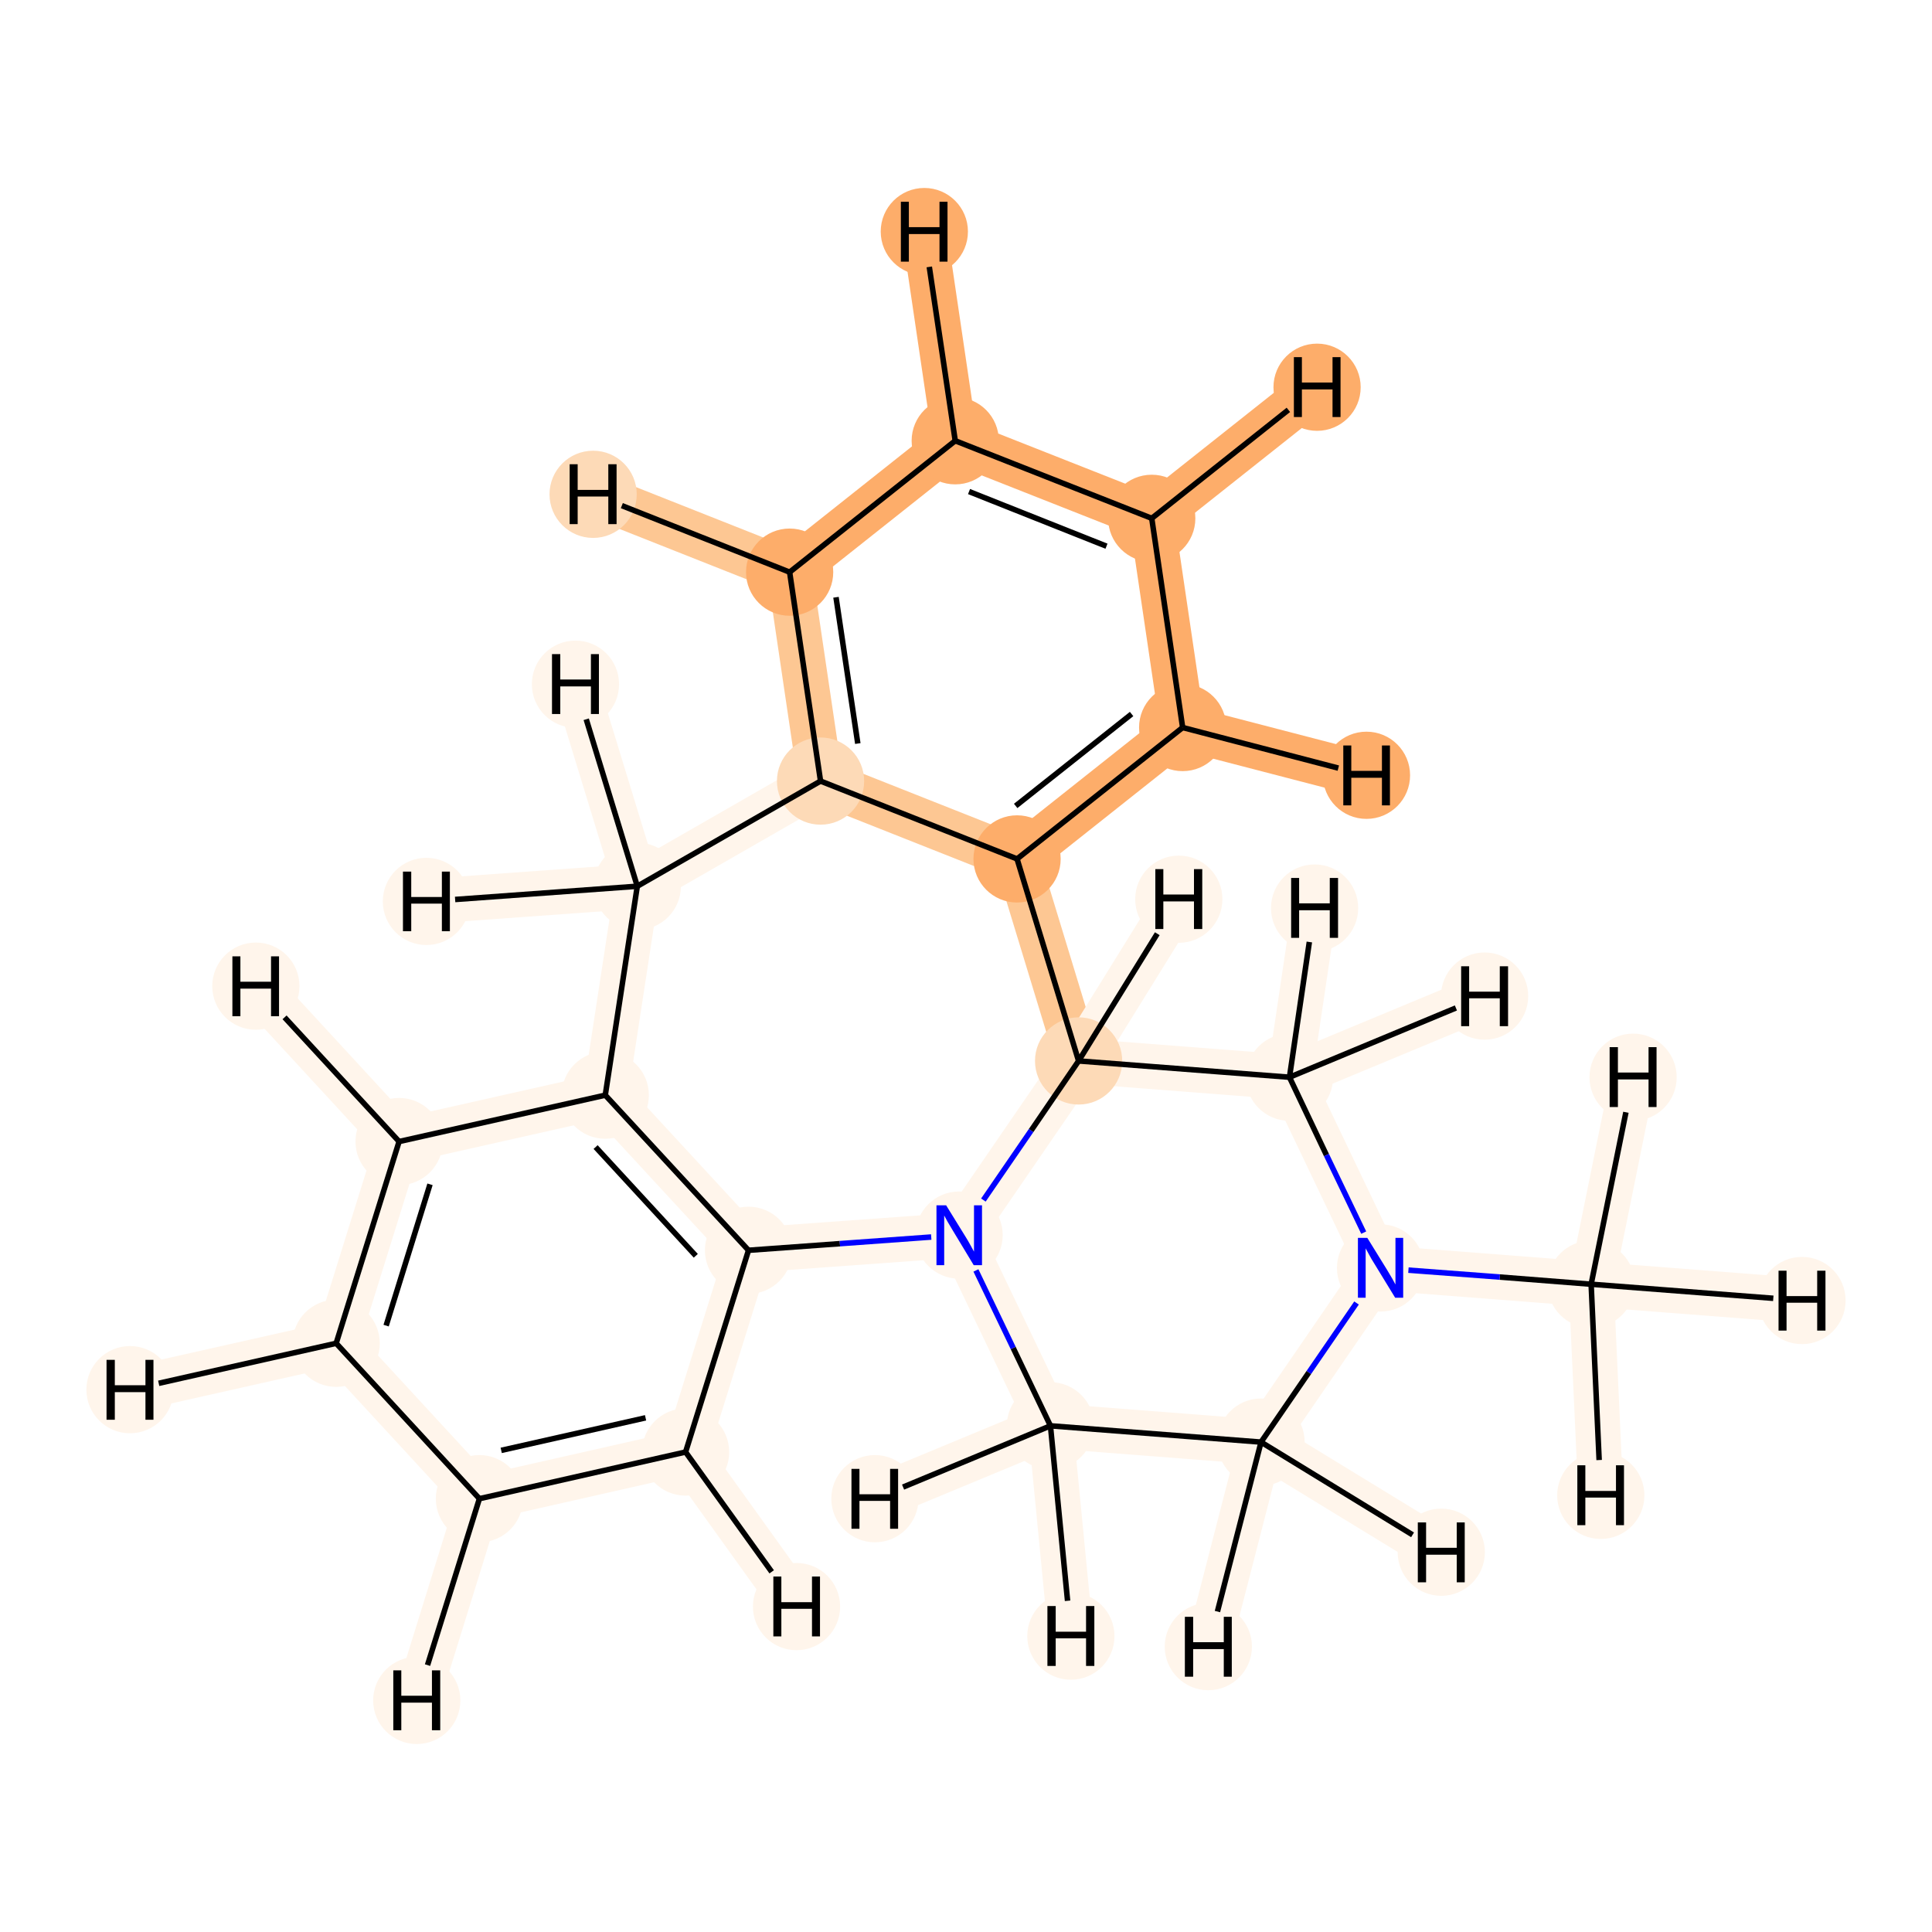 <?xml version='1.0' encoding='iso-8859-1'?>
<svg version='1.1' baseProfile='full'
              xmlns='http://www.w3.org/2000/svg'
                      xmlns:rdkit='http://www.rdkit.org/xml'
                      xmlns:xlink='http://www.w3.org/1999/xlink'
                  xml:space='preserve'
width='700px' height='700px' viewBox='0 0 700 700'>
<!-- END OF HEADER -->
<rect style='opacity:1.0;fill:#FFFFFF;stroke:none' width='700.0' height='700.0' x='0.0' y='0.0'> </rect>
<path d='M 576.5,465.3 L 500.2,459.4' style='fill:none;fill-rule:evenodd;stroke:#FFF5EB;stroke-width:16.3px;stroke-linecap:butt;stroke-linejoin:miter;stroke-opacity:1' />
<path d='M 576.5,465.3 L 652.9,471.2' style='fill:none;fill-rule:evenodd;stroke:#FFF5EB;stroke-width:16.3px;stroke-linecap:butt;stroke-linejoin:miter;stroke-opacity:1' />
<path d='M 576.5,465.3 L 580.0,541.8' style='fill:none;fill-rule:evenodd;stroke:#FFF5EB;stroke-width:16.3px;stroke-linecap:butt;stroke-linejoin:miter;stroke-opacity:1' />
<path d='M 576.5,465.3 L 591.7,390.3' style='fill:none;fill-rule:evenodd;stroke:#FFF5EB;stroke-width:16.3px;stroke-linecap:butt;stroke-linejoin:miter;stroke-opacity:1' />
<path d='M 500.2,459.4 L 456.9,522.5' style='fill:none;fill-rule:evenodd;stroke:#FFF5EB;stroke-width:16.3px;stroke-linecap:butt;stroke-linejoin:miter;stroke-opacity:1' />
<path d='M 500.2,459.4 L 467.2,390.3' style='fill:none;fill-rule:evenodd;stroke:#FFF5EB;stroke-width:16.3px;stroke-linecap:butt;stroke-linejoin:miter;stroke-opacity:1' />
<path d='M 456.9,522.5 L 380.6,516.6' style='fill:none;fill-rule:evenodd;stroke:#FFF5EB;stroke-width:16.3px;stroke-linecap:butt;stroke-linejoin:miter;stroke-opacity:1' />
<path d='M 456.9,522.5 L 522.2,562.4' style='fill:none;fill-rule:evenodd;stroke:#FFF5EB;stroke-width:16.3px;stroke-linecap:butt;stroke-linejoin:miter;stroke-opacity:1' />
<path d='M 456.9,522.5 L 437.8,596.6' style='fill:none;fill-rule:evenodd;stroke:#FFF5EB;stroke-width:16.3px;stroke-linecap:butt;stroke-linejoin:miter;stroke-opacity:1' />
<path d='M 380.6,516.6 L 347.5,447.5' style='fill:none;fill-rule:evenodd;stroke:#FFF5EB;stroke-width:16.3px;stroke-linecap:butt;stroke-linejoin:miter;stroke-opacity:1' />
<path d='M 380.6,516.6 L 388.0,592.8' style='fill:none;fill-rule:evenodd;stroke:#FFF5EB;stroke-width:16.3px;stroke-linecap:butt;stroke-linejoin:miter;stroke-opacity:1' />
<path d='M 380.6,516.6 L 317.0,543.0' style='fill:none;fill-rule:evenodd;stroke:#FFF5EB;stroke-width:16.3px;stroke-linecap:butt;stroke-linejoin:miter;stroke-opacity:1' />
<path d='M 347.5,447.5 L 390.8,384.4' style='fill:none;fill-rule:evenodd;stroke:#FFF5EB;stroke-width:16.3px;stroke-linecap:butt;stroke-linejoin:miter;stroke-opacity:1' />
<path d='M 347.5,447.5 L 271.2,453.0' style='fill:none;fill-rule:evenodd;stroke:#FFF5EB;stroke-width:16.3px;stroke-linecap:butt;stroke-linejoin:miter;stroke-opacity:1' />
<path d='M 390.8,384.4 L 467.2,390.3' style='fill:none;fill-rule:evenodd;stroke:#FFF5EB;stroke-width:16.3px;stroke-linecap:butt;stroke-linejoin:miter;stroke-opacity:1' />
<path d='M 390.8,384.4 L 368.5,311.2' style='fill:none;fill-rule:evenodd;stroke:#FDC793;stroke-width:16.3px;stroke-linecap:butt;stroke-linejoin:miter;stroke-opacity:1' />
<path d='M 390.8,384.4 L 427.1,325.8' style='fill:none;fill-rule:evenodd;stroke:#FFF5EB;stroke-width:16.3px;stroke-linecap:butt;stroke-linejoin:miter;stroke-opacity:1' />
<path d='M 467.2,390.3 L 476.3,329.0' style='fill:none;fill-rule:evenodd;stroke:#FFF5EB;stroke-width:16.3px;stroke-linecap:butt;stroke-linejoin:miter;stroke-opacity:1' />
<path d='M 467.2,390.3 L 537.9,360.9' style='fill:none;fill-rule:evenodd;stroke:#FFF5EB;stroke-width:16.3px;stroke-linecap:butt;stroke-linejoin:miter;stroke-opacity:1' />
<path d='M 368.5,311.2 L 428.5,263.6' style='fill:none;fill-rule:evenodd;stroke:#FDAD6A;stroke-width:16.3px;stroke-linecap:butt;stroke-linejoin:miter;stroke-opacity:1' />
<path d='M 368.5,311.2 L 297.3,283.0' style='fill:none;fill-rule:evenodd;stroke:#FDC793;stroke-width:16.3px;stroke-linecap:butt;stroke-linejoin:miter;stroke-opacity:1' />
<path d='M 428.5,263.6 L 417.3,187.8' style='fill:none;fill-rule:evenodd;stroke:#FDAD6A;stroke-width:16.3px;stroke-linecap:butt;stroke-linejoin:miter;stroke-opacity:1' />
<path d='M 428.5,263.6 L 495.1,280.9' style='fill:none;fill-rule:evenodd;stroke:#FDAD6A;stroke-width:16.3px;stroke-linecap:butt;stroke-linejoin:miter;stroke-opacity:1' />
<path d='M 417.3,187.8 L 346.1,159.7' style='fill:none;fill-rule:evenodd;stroke:#FDAD6A;stroke-width:16.3px;stroke-linecap:butt;stroke-linejoin:miter;stroke-opacity:1' />
<path d='M 417.3,187.8 L 477.2,140.3' style='fill:none;fill-rule:evenodd;stroke:#FDAD6A;stroke-width:16.3px;stroke-linecap:butt;stroke-linejoin:miter;stroke-opacity:1' />
<path d='M 346.1,159.7 L 286.1,207.3' style='fill:none;fill-rule:evenodd;stroke:#FDAD6A;stroke-width:16.3px;stroke-linecap:butt;stroke-linejoin:miter;stroke-opacity:1' />
<path d='M 346.1,159.7 L 334.9,83.9' style='fill:none;fill-rule:evenodd;stroke:#FDAD6A;stroke-width:16.3px;stroke-linecap:butt;stroke-linejoin:miter;stroke-opacity:1' />
<path d='M 286.1,207.3 L 297.3,283.0' style='fill:none;fill-rule:evenodd;stroke:#FDC793;stroke-width:16.3px;stroke-linecap:butt;stroke-linejoin:miter;stroke-opacity:1' />
<path d='M 286.1,207.3 L 214.9,179.1' style='fill:none;fill-rule:evenodd;stroke:#FDC793;stroke-width:16.3px;stroke-linecap:butt;stroke-linejoin:miter;stroke-opacity:1' />
<path d='M 297.3,283.0 L 230.9,321.1' style='fill:none;fill-rule:evenodd;stroke:#FFF5EB;stroke-width:16.3px;stroke-linecap:butt;stroke-linejoin:miter;stroke-opacity:1' />
<path d='M 230.9,321.1 L 219.3,396.8' style='fill:none;fill-rule:evenodd;stroke:#FFF5EB;stroke-width:16.3px;stroke-linecap:butt;stroke-linejoin:miter;stroke-opacity:1' />
<path d='M 230.9,321.1 L 208.5,247.9' style='fill:none;fill-rule:evenodd;stroke:#FFF5EB;stroke-width:16.3px;stroke-linecap:butt;stroke-linejoin:miter;stroke-opacity:1' />
<path d='M 230.9,321.1 L 154.5,326.6' style='fill:none;fill-rule:evenodd;stroke:#FFF5EB;stroke-width:16.3px;stroke-linecap:butt;stroke-linejoin:miter;stroke-opacity:1' />
<path d='M 219.3,396.8 L 271.2,453.0' style='fill:none;fill-rule:evenodd;stroke:#FFF5EB;stroke-width:16.3px;stroke-linecap:butt;stroke-linejoin:miter;stroke-opacity:1' />
<path d='M 219.3,396.8 L 144.6,413.6' style='fill:none;fill-rule:evenodd;stroke:#FFF5EB;stroke-width:16.3px;stroke-linecap:butt;stroke-linejoin:miter;stroke-opacity:1' />
<path d='M 271.2,453.0 L 248.4,526.1' style='fill:none;fill-rule:evenodd;stroke:#FFF5EB;stroke-width:16.3px;stroke-linecap:butt;stroke-linejoin:miter;stroke-opacity:1' />
<path d='M 248.4,526.1 L 173.7,543.0' style='fill:none;fill-rule:evenodd;stroke:#FFF5EB;stroke-width:16.3px;stroke-linecap:butt;stroke-linejoin:miter;stroke-opacity:1' />
<path d='M 248.4,526.1 L 288.6,582.1' style='fill:none;fill-rule:evenodd;stroke:#FFF5EB;stroke-width:16.3px;stroke-linecap:butt;stroke-linejoin:miter;stroke-opacity:1' />
<path d='M 173.7,543.0 L 121.8,486.7' style='fill:none;fill-rule:evenodd;stroke:#FFF5EB;stroke-width:16.3px;stroke-linecap:butt;stroke-linejoin:miter;stroke-opacity:1' />
<path d='M 173.7,543.0 L 151.0,616.1' style='fill:none;fill-rule:evenodd;stroke:#FFF5EB;stroke-width:16.3px;stroke-linecap:butt;stroke-linejoin:miter;stroke-opacity:1' />
<path d='M 121.8,486.7 L 144.6,413.6' style='fill:none;fill-rule:evenodd;stroke:#FFF5EB;stroke-width:16.3px;stroke-linecap:butt;stroke-linejoin:miter;stroke-opacity:1' />
<path d='M 121.8,486.7 L 47.1,503.5' style='fill:none;fill-rule:evenodd;stroke:#FFF5EB;stroke-width:16.3px;stroke-linecap:butt;stroke-linejoin:miter;stroke-opacity:1' />
<path d='M 144.6,413.6 L 92.7,357.3' style='fill:none;fill-rule:evenodd;stroke:#FFF5EB;stroke-width:16.3px;stroke-linecap:butt;stroke-linejoin:miter;stroke-opacity:1' />
<ellipse cx='576.5' cy='465.3' rx='15.3' ry='15.3'  style='fill:#FFF5EB;fill-rule:evenodd;stroke:#FFF5EB;stroke-width:1.0px;stroke-linecap:butt;stroke-linejoin:miter;stroke-opacity:1' />
<ellipse cx='500.2' cy='459.4' rx='15.3' ry='15.3'  style='fill:#FFF5EB;fill-rule:evenodd;stroke:#FFF5EB;stroke-width:1.0px;stroke-linecap:butt;stroke-linejoin:miter;stroke-opacity:1' />
<ellipse cx='456.9' cy='522.5' rx='15.3' ry='15.3'  style='fill:#FFF5EB;fill-rule:evenodd;stroke:#FFF5EB;stroke-width:1.0px;stroke-linecap:butt;stroke-linejoin:miter;stroke-opacity:1' />
<ellipse cx='380.6' cy='516.6' rx='15.3' ry='15.3'  style='fill:#FFF5EB;fill-rule:evenodd;stroke:#FFF5EB;stroke-width:1.0px;stroke-linecap:butt;stroke-linejoin:miter;stroke-opacity:1' />
<ellipse cx='347.5' cy='447.5' rx='15.3' ry='15.3'  style='fill:#FFF5EB;fill-rule:evenodd;stroke:#FFF5EB;stroke-width:1.0px;stroke-linecap:butt;stroke-linejoin:miter;stroke-opacity:1' />
<ellipse cx='390.8' cy='384.4' rx='15.3' ry='15.3'  style='fill:#FDDAB7;fill-rule:evenodd;stroke:#FDDAB7;stroke-width:1.0px;stroke-linecap:butt;stroke-linejoin:miter;stroke-opacity:1' />
<ellipse cx='467.2' cy='390.3' rx='15.3' ry='15.3'  style='fill:#FFF5EB;fill-rule:evenodd;stroke:#FFF5EB;stroke-width:1.0px;stroke-linecap:butt;stroke-linejoin:miter;stroke-opacity:1' />
<ellipse cx='368.5' cy='311.2' rx='15.3' ry='15.3'  style='fill:#FDAD6A;fill-rule:evenodd;stroke:#FDAD6A;stroke-width:1.0px;stroke-linecap:butt;stroke-linejoin:miter;stroke-opacity:1' />
<ellipse cx='428.5' cy='263.6' rx='15.3' ry='15.3'  style='fill:#FDAD6A;fill-rule:evenodd;stroke:#FDAD6A;stroke-width:1.0px;stroke-linecap:butt;stroke-linejoin:miter;stroke-opacity:1' />
<ellipse cx='417.3' cy='187.8' rx='15.3' ry='15.3'  style='fill:#FDAD6A;fill-rule:evenodd;stroke:#FDAD6A;stroke-width:1.0px;stroke-linecap:butt;stroke-linejoin:miter;stroke-opacity:1' />
<ellipse cx='346.1' cy='159.7' rx='15.3' ry='15.3'  style='fill:#FDAD6A;fill-rule:evenodd;stroke:#FDAD6A;stroke-width:1.0px;stroke-linecap:butt;stroke-linejoin:miter;stroke-opacity:1' />
<ellipse cx='286.1' cy='207.3' rx='15.3' ry='15.3'  style='fill:#FDAD6A;fill-rule:evenodd;stroke:#FDAD6A;stroke-width:1.0px;stroke-linecap:butt;stroke-linejoin:miter;stroke-opacity:1' />
<ellipse cx='297.3' cy='283.0' rx='15.3' ry='15.3'  style='fill:#FDDAB7;fill-rule:evenodd;stroke:#FDDAB7;stroke-width:1.0px;stroke-linecap:butt;stroke-linejoin:miter;stroke-opacity:1' />
<ellipse cx='230.9' cy='321.1' rx='15.3' ry='15.3'  style='fill:#FFF5EB;fill-rule:evenodd;stroke:#FFF5EB;stroke-width:1.0px;stroke-linecap:butt;stroke-linejoin:miter;stroke-opacity:1' />
<ellipse cx='219.3' cy='396.8' rx='15.3' ry='15.3'  style='fill:#FFF5EB;fill-rule:evenodd;stroke:#FFF5EB;stroke-width:1.0px;stroke-linecap:butt;stroke-linejoin:miter;stroke-opacity:1' />
<ellipse cx='271.2' cy='453.0' rx='15.3' ry='15.3'  style='fill:#FFF5EB;fill-rule:evenodd;stroke:#FFF5EB;stroke-width:1.0px;stroke-linecap:butt;stroke-linejoin:miter;stroke-opacity:1' />
<ellipse cx='248.4' cy='526.1' rx='15.3' ry='15.3'  style='fill:#FFF5EB;fill-rule:evenodd;stroke:#FFF5EB;stroke-width:1.0px;stroke-linecap:butt;stroke-linejoin:miter;stroke-opacity:1' />
<ellipse cx='173.7' cy='543.0' rx='15.3' ry='15.3'  style='fill:#FFF5EB;fill-rule:evenodd;stroke:#FFF5EB;stroke-width:1.0px;stroke-linecap:butt;stroke-linejoin:miter;stroke-opacity:1' />
<ellipse cx='121.8' cy='486.7' rx='15.3' ry='15.3'  style='fill:#FFF5EB;fill-rule:evenodd;stroke:#FFF5EB;stroke-width:1.0px;stroke-linecap:butt;stroke-linejoin:miter;stroke-opacity:1' />
<ellipse cx='144.6' cy='413.6' rx='15.3' ry='15.3'  style='fill:#FFF5EB;fill-rule:evenodd;stroke:#FFF5EB;stroke-width:1.0px;stroke-linecap:butt;stroke-linejoin:miter;stroke-opacity:1' />
<ellipse cx='652.9' cy='471.2' rx='15.3' ry='15.3'  style='fill:#FFF5EB;fill-rule:evenodd;stroke:#FFF5EB;stroke-width:1.0px;stroke-linecap:butt;stroke-linejoin:miter;stroke-opacity:1' />
<ellipse cx='580.0' cy='541.8' rx='15.3' ry='15.3'  style='fill:#FFF5EB;fill-rule:evenodd;stroke:#FFF5EB;stroke-width:1.0px;stroke-linecap:butt;stroke-linejoin:miter;stroke-opacity:1' />
<ellipse cx='591.7' cy='390.3' rx='15.3' ry='15.3'  style='fill:#FFF5EB;fill-rule:evenodd;stroke:#FFF5EB;stroke-width:1.0px;stroke-linecap:butt;stroke-linejoin:miter;stroke-opacity:1' />
<ellipse cx='522.2' cy='562.4' rx='15.3' ry='15.3'  style='fill:#FFF5EB;fill-rule:evenodd;stroke:#FFF5EB;stroke-width:1.0px;stroke-linecap:butt;stroke-linejoin:miter;stroke-opacity:1' />
<ellipse cx='437.8' cy='596.6' rx='15.3' ry='15.3'  style='fill:#FFF5EB;fill-rule:evenodd;stroke:#FFF5EB;stroke-width:1.0px;stroke-linecap:butt;stroke-linejoin:miter;stroke-opacity:1' />
<ellipse cx='388.0' cy='592.8' rx='15.3' ry='15.3'  style='fill:#FFF5EB;fill-rule:evenodd;stroke:#FFF5EB;stroke-width:1.0px;stroke-linecap:butt;stroke-linejoin:miter;stroke-opacity:1' />
<ellipse cx='317.0' cy='543.0' rx='15.3' ry='15.3'  style='fill:#FFF5EB;fill-rule:evenodd;stroke:#FFF5EB;stroke-width:1.0px;stroke-linecap:butt;stroke-linejoin:miter;stroke-opacity:1' />
<ellipse cx='427.1' cy='325.8' rx='15.3' ry='15.3'  style='fill:#FFF5EB;fill-rule:evenodd;stroke:#FFF5EB;stroke-width:1.0px;stroke-linecap:butt;stroke-linejoin:miter;stroke-opacity:1' />
<ellipse cx='476.3' cy='329.0' rx='15.3' ry='15.3'  style='fill:#FFF5EB;fill-rule:evenodd;stroke:#FFF5EB;stroke-width:1.0px;stroke-linecap:butt;stroke-linejoin:miter;stroke-opacity:1' />
<ellipse cx='537.9' cy='360.9' rx='15.3' ry='15.3'  style='fill:#FFF5EB;fill-rule:evenodd;stroke:#FFF5EB;stroke-width:1.0px;stroke-linecap:butt;stroke-linejoin:miter;stroke-opacity:1' />
<ellipse cx='495.1' cy='280.9' rx='15.3' ry='15.3'  style='fill:#FDAD6A;fill-rule:evenodd;stroke:#FDAD6A;stroke-width:1.0px;stroke-linecap:butt;stroke-linejoin:miter;stroke-opacity:1' />
<ellipse cx='477.2' cy='140.3' rx='15.3' ry='15.3'  style='fill:#FDAD6A;fill-rule:evenodd;stroke:#FDAD6A;stroke-width:1.0px;stroke-linecap:butt;stroke-linejoin:miter;stroke-opacity:1' />
<ellipse cx='334.9' cy='83.9' rx='15.3' ry='15.3'  style='fill:#FDAD6A;fill-rule:evenodd;stroke:#FDAD6A;stroke-width:1.0px;stroke-linecap:butt;stroke-linejoin:miter;stroke-opacity:1' />
<ellipse cx='214.9' cy='179.1' rx='15.3' ry='15.3'  style='fill:#FDDAB7;fill-rule:evenodd;stroke:#FDDAB7;stroke-width:1.0px;stroke-linecap:butt;stroke-linejoin:miter;stroke-opacity:1' />
<ellipse cx='208.5' cy='247.9' rx='15.3' ry='15.3'  style='fill:#FFF5EB;fill-rule:evenodd;stroke:#FFF5EB;stroke-width:1.0px;stroke-linecap:butt;stroke-linejoin:miter;stroke-opacity:1' />
<ellipse cx='154.5' cy='326.6' rx='15.3' ry='15.3'  style='fill:#FFF5EB;fill-rule:evenodd;stroke:#FFF5EB;stroke-width:1.0px;stroke-linecap:butt;stroke-linejoin:miter;stroke-opacity:1' />
<ellipse cx='288.6' cy='582.1' rx='15.3' ry='15.3'  style='fill:#FFF5EB;fill-rule:evenodd;stroke:#FFF5EB;stroke-width:1.0px;stroke-linecap:butt;stroke-linejoin:miter;stroke-opacity:1' />
<ellipse cx='151.0' cy='616.1' rx='15.3' ry='15.3'  style='fill:#FFF5EB;fill-rule:evenodd;stroke:#FFF5EB;stroke-width:1.0px;stroke-linecap:butt;stroke-linejoin:miter;stroke-opacity:1' />
<ellipse cx='47.1' cy='503.5' rx='15.3' ry='15.3'  style='fill:#FFF5EB;fill-rule:evenodd;stroke:#FFF5EB;stroke-width:1.0px;stroke-linecap:butt;stroke-linejoin:miter;stroke-opacity:1' />
<ellipse cx='92.7' cy='357.3' rx='15.3' ry='15.3'  style='fill:#FFF5EB;fill-rule:evenodd;stroke:#FFF5EB;stroke-width:1.0px;stroke-linecap:butt;stroke-linejoin:miter;stroke-opacity:1' />
<path class='bond-0 atom-0 atom-1' d='M 576.5,465.3 L 543.4,462.7' style='fill:none;fill-rule:evenodd;stroke:#000000;stroke-width:2.0px;stroke-linecap:butt;stroke-linejoin:miter;stroke-opacity:1' />
<path class='bond-0 atom-0 atom-1' d='M 543.4,462.7 L 510.3,460.2' style='fill:none;fill-rule:evenodd;stroke:#0000FF;stroke-width:2.0px;stroke-linecap:butt;stroke-linejoin:miter;stroke-opacity:1' />
<path class='bond-23 atom-0 atom-20' d='M 576.5,465.3 L 642.5,470.4' style='fill:none;fill-rule:evenodd;stroke:#000000;stroke-width:2.0px;stroke-linecap:butt;stroke-linejoin:miter;stroke-opacity:1' />
<path class='bond-24 atom-0 atom-21' d='M 576.5,465.3 L 579.4,529.0' style='fill:none;fill-rule:evenodd;stroke:#000000;stroke-width:2.0px;stroke-linecap:butt;stroke-linejoin:miter;stroke-opacity:1' />
<path class='bond-25 atom-0 atom-22' d='M 576.5,465.3 L 589.1,403.0' style='fill:none;fill-rule:evenodd;stroke:#000000;stroke-width:2.0px;stroke-linecap:butt;stroke-linejoin:miter;stroke-opacity:1' />
<path class='bond-1 atom-1 atom-2' d='M 491.5,472.1 L 474.2,497.3' style='fill:none;fill-rule:evenodd;stroke:#0000FF;stroke-width:2.0px;stroke-linecap:butt;stroke-linejoin:miter;stroke-opacity:1' />
<path class='bond-1 atom-1 atom-2' d='M 474.2,497.3 L 456.9,522.5' style='fill:none;fill-rule:evenodd;stroke:#000000;stroke-width:2.0px;stroke-linecap:butt;stroke-linejoin:miter;stroke-opacity:1' />
<path class='bond-19 atom-6 atom-1' d='M 467.2,390.3 L 480.6,418.5' style='fill:none;fill-rule:evenodd;stroke:#000000;stroke-width:2.0px;stroke-linecap:butt;stroke-linejoin:miter;stroke-opacity:1' />
<path class='bond-19 atom-6 atom-1' d='M 480.6,418.5 L 494.1,446.6' style='fill:none;fill-rule:evenodd;stroke:#0000FF;stroke-width:2.0px;stroke-linecap:butt;stroke-linejoin:miter;stroke-opacity:1' />
<path class='bond-2 atom-2 atom-3' d='M 456.9,522.5 L 380.6,516.6' style='fill:none;fill-rule:evenodd;stroke:#000000;stroke-width:2.0px;stroke-linecap:butt;stroke-linejoin:miter;stroke-opacity:1' />
<path class='bond-26 atom-2 atom-23' d='M 456.9,522.5 L 511.8,556.1' style='fill:none;fill-rule:evenodd;stroke:#000000;stroke-width:2.0px;stroke-linecap:butt;stroke-linejoin:miter;stroke-opacity:1' />
<path class='bond-27 atom-2 atom-24' d='M 456.9,522.5 L 441.1,583.9' style='fill:none;fill-rule:evenodd;stroke:#000000;stroke-width:2.0px;stroke-linecap:butt;stroke-linejoin:miter;stroke-opacity:1' />
<path class='bond-3 atom-3 atom-4' d='M 380.6,516.6 L 367.1,488.4' style='fill:none;fill-rule:evenodd;stroke:#000000;stroke-width:2.0px;stroke-linecap:butt;stroke-linejoin:miter;stroke-opacity:1' />
<path class='bond-3 atom-3 atom-4' d='M 367.1,488.4 L 353.6,460.3' style='fill:none;fill-rule:evenodd;stroke:#0000FF;stroke-width:2.0px;stroke-linecap:butt;stroke-linejoin:miter;stroke-opacity:1' />
<path class='bond-28 atom-3 atom-25' d='M 380.6,516.6 L 386.8,580.0' style='fill:none;fill-rule:evenodd;stroke:#000000;stroke-width:2.0px;stroke-linecap:butt;stroke-linejoin:miter;stroke-opacity:1' />
<path class='bond-29 atom-3 atom-26' d='M 380.6,516.6 L 327.2,538.8' style='fill:none;fill-rule:evenodd;stroke:#000000;stroke-width:2.0px;stroke-linecap:butt;stroke-linejoin:miter;stroke-opacity:1' />
<path class='bond-4 atom-4 atom-5' d='M 356.3,434.8 L 373.6,409.6' style='fill:none;fill-rule:evenodd;stroke:#0000FF;stroke-width:2.0px;stroke-linecap:butt;stroke-linejoin:miter;stroke-opacity:1' />
<path class='bond-4 atom-4 atom-5' d='M 373.6,409.6 L 390.8,384.4' style='fill:none;fill-rule:evenodd;stroke:#000000;stroke-width:2.0px;stroke-linecap:butt;stroke-linejoin:miter;stroke-opacity:1' />
<path class='bond-22 atom-15 atom-4' d='M 271.2,453.0 L 304.3,450.6' style='fill:none;fill-rule:evenodd;stroke:#000000;stroke-width:2.0px;stroke-linecap:butt;stroke-linejoin:miter;stroke-opacity:1' />
<path class='bond-22 atom-15 atom-4' d='M 304.3,450.6 L 337.4,448.2' style='fill:none;fill-rule:evenodd;stroke:#0000FF;stroke-width:2.0px;stroke-linecap:butt;stroke-linejoin:miter;stroke-opacity:1' />
<path class='bond-5 atom-5 atom-6' d='M 390.8,384.4 L 467.2,390.3' style='fill:none;fill-rule:evenodd;stroke:#000000;stroke-width:2.0px;stroke-linecap:butt;stroke-linejoin:miter;stroke-opacity:1' />
<path class='bond-6 atom-5 atom-7' d='M 390.8,384.4 L 368.5,311.2' style='fill:none;fill-rule:evenodd;stroke:#000000;stroke-width:2.0px;stroke-linecap:butt;stroke-linejoin:miter;stroke-opacity:1' />
<path class='bond-30 atom-5 atom-27' d='M 390.8,384.4 L 419.3,338.3' style='fill:none;fill-rule:evenodd;stroke:#000000;stroke-width:2.0px;stroke-linecap:butt;stroke-linejoin:miter;stroke-opacity:1' />
<path class='bond-31 atom-6 atom-28' d='M 467.2,390.3 L 474.4,341.3' style='fill:none;fill-rule:evenodd;stroke:#000000;stroke-width:2.0px;stroke-linecap:butt;stroke-linejoin:miter;stroke-opacity:1' />
<path class='bond-32 atom-6 atom-29' d='M 467.2,390.3 L 527.5,365.2' style='fill:none;fill-rule:evenodd;stroke:#000000;stroke-width:2.0px;stroke-linecap:butt;stroke-linejoin:miter;stroke-opacity:1' />
<path class='bond-7 atom-7 atom-8' d='M 368.5,311.2 L 428.5,263.6' style='fill:none;fill-rule:evenodd;stroke:#000000;stroke-width:2.0px;stroke-linecap:butt;stroke-linejoin:miter;stroke-opacity:1' />
<path class='bond-7 atom-7 atom-8' d='M 368.0,292.0 L 410.0,258.7' style='fill:none;fill-rule:evenodd;stroke:#000000;stroke-width:2.0px;stroke-linecap:butt;stroke-linejoin:miter;stroke-opacity:1' />
<path class='bond-20 atom-12 atom-7' d='M 297.3,283.0 L 368.5,311.2' style='fill:none;fill-rule:evenodd;stroke:#000000;stroke-width:2.0px;stroke-linecap:butt;stroke-linejoin:miter;stroke-opacity:1' />
<path class='bond-8 atom-8 atom-9' d='M 428.5,263.6 L 417.3,187.8' style='fill:none;fill-rule:evenodd;stroke:#000000;stroke-width:2.0px;stroke-linecap:butt;stroke-linejoin:miter;stroke-opacity:1' />
<path class='bond-33 atom-8 atom-30' d='M 428.5,263.6 L 484.9,278.3' style='fill:none;fill-rule:evenodd;stroke:#000000;stroke-width:2.0px;stroke-linecap:butt;stroke-linejoin:miter;stroke-opacity:1' />
<path class='bond-9 atom-9 atom-10' d='M 417.3,187.8 L 346.1,159.7' style='fill:none;fill-rule:evenodd;stroke:#000000;stroke-width:2.0px;stroke-linecap:butt;stroke-linejoin:miter;stroke-opacity:1' />
<path class='bond-9 atom-9 atom-10' d='M 400.9,197.9 L 351.1,178.1' style='fill:none;fill-rule:evenodd;stroke:#000000;stroke-width:2.0px;stroke-linecap:butt;stroke-linejoin:miter;stroke-opacity:1' />
<path class='bond-34 atom-9 atom-31' d='M 417.3,187.8 L 466.8,148.5' style='fill:none;fill-rule:evenodd;stroke:#000000;stroke-width:2.0px;stroke-linecap:butt;stroke-linejoin:miter;stroke-opacity:1' />
<path class='bond-10 atom-10 atom-11' d='M 346.1,159.7 L 286.1,207.3' style='fill:none;fill-rule:evenodd;stroke:#000000;stroke-width:2.0px;stroke-linecap:butt;stroke-linejoin:miter;stroke-opacity:1' />
<path class='bond-35 atom-10 atom-32' d='M 346.1,159.7 L 336.7,96.7' style='fill:none;fill-rule:evenodd;stroke:#000000;stroke-width:2.0px;stroke-linecap:butt;stroke-linejoin:miter;stroke-opacity:1' />
<path class='bond-11 atom-11 atom-12' d='M 286.1,207.3 L 297.3,283.0' style='fill:none;fill-rule:evenodd;stroke:#000000;stroke-width:2.0px;stroke-linecap:butt;stroke-linejoin:miter;stroke-opacity:1' />
<path class='bond-11 atom-11 atom-12' d='M 302.9,216.4 L 310.8,269.4' style='fill:none;fill-rule:evenodd;stroke:#000000;stroke-width:2.0px;stroke-linecap:butt;stroke-linejoin:miter;stroke-opacity:1' />
<path class='bond-36 atom-11 atom-33' d='M 286.1,207.3 L 225.3,183.2' style='fill:none;fill-rule:evenodd;stroke:#000000;stroke-width:2.0px;stroke-linecap:butt;stroke-linejoin:miter;stroke-opacity:1' />
<path class='bond-12 atom-12 atom-13' d='M 297.3,283.0 L 230.9,321.1' style='fill:none;fill-rule:evenodd;stroke:#000000;stroke-width:2.0px;stroke-linecap:butt;stroke-linejoin:miter;stroke-opacity:1' />
<path class='bond-13 atom-13 atom-14' d='M 230.9,321.1 L 219.3,396.8' style='fill:none;fill-rule:evenodd;stroke:#000000;stroke-width:2.0px;stroke-linecap:butt;stroke-linejoin:miter;stroke-opacity:1' />
<path class='bond-37 atom-13 atom-34' d='M 230.9,321.1 L 212.4,260.6' style='fill:none;fill-rule:evenodd;stroke:#000000;stroke-width:2.0px;stroke-linecap:butt;stroke-linejoin:miter;stroke-opacity:1' />
<path class='bond-38 atom-13 atom-35' d='M 230.9,321.1 L 164.9,325.9' style='fill:none;fill-rule:evenodd;stroke:#000000;stroke-width:2.0px;stroke-linecap:butt;stroke-linejoin:miter;stroke-opacity:1' />
<path class='bond-14 atom-14 atom-15' d='M 219.3,396.8 L 271.2,453.0' style='fill:none;fill-rule:evenodd;stroke:#000000;stroke-width:2.0px;stroke-linecap:butt;stroke-linejoin:miter;stroke-opacity:1' />
<path class='bond-14 atom-14 atom-15' d='M 215.8,415.6 L 252.1,455.0' style='fill:none;fill-rule:evenodd;stroke:#000000;stroke-width:2.0px;stroke-linecap:butt;stroke-linejoin:miter;stroke-opacity:1' />
<path class='bond-21 atom-19 atom-14' d='M 144.6,413.6 L 219.3,396.8' style='fill:none;fill-rule:evenodd;stroke:#000000;stroke-width:2.0px;stroke-linecap:butt;stroke-linejoin:miter;stroke-opacity:1' />
<path class='bond-15 atom-15 atom-16' d='M 271.2,453.0 L 248.4,526.1' style='fill:none;fill-rule:evenodd;stroke:#000000;stroke-width:2.0px;stroke-linecap:butt;stroke-linejoin:miter;stroke-opacity:1' />
<path class='bond-16 atom-16 atom-17' d='M 248.4,526.1 L 173.7,543.0' style='fill:none;fill-rule:evenodd;stroke:#000000;stroke-width:2.0px;stroke-linecap:butt;stroke-linejoin:miter;stroke-opacity:1' />
<path class='bond-16 atom-16 atom-17' d='M 233.9,513.7 L 181.6,525.5' style='fill:none;fill-rule:evenodd;stroke:#000000;stroke-width:2.0px;stroke-linecap:butt;stroke-linejoin:miter;stroke-opacity:1' />
<path class='bond-39 atom-16 atom-36' d='M 248.4,526.1 L 279.6,569.5' style='fill:none;fill-rule:evenodd;stroke:#000000;stroke-width:2.0px;stroke-linecap:butt;stroke-linejoin:miter;stroke-opacity:1' />
<path class='bond-17 atom-17 atom-18' d='M 173.7,543.0 L 121.8,486.7' style='fill:none;fill-rule:evenodd;stroke:#000000;stroke-width:2.0px;stroke-linecap:butt;stroke-linejoin:miter;stroke-opacity:1' />
<path class='bond-40 atom-17 atom-37' d='M 173.7,543.0 L 154.9,603.3' style='fill:none;fill-rule:evenodd;stroke:#000000;stroke-width:2.0px;stroke-linecap:butt;stroke-linejoin:miter;stroke-opacity:1' />
<path class='bond-18 atom-18 atom-19' d='M 121.8,486.7 L 144.6,413.6' style='fill:none;fill-rule:evenodd;stroke:#000000;stroke-width:2.0px;stroke-linecap:butt;stroke-linejoin:miter;stroke-opacity:1' />
<path class='bond-18 atom-18 atom-19' d='M 139.9,480.3 L 155.8,429.1' style='fill:none;fill-rule:evenodd;stroke:#000000;stroke-width:2.0px;stroke-linecap:butt;stroke-linejoin:miter;stroke-opacity:1' />
<path class='bond-41 atom-18 atom-38' d='M 121.8,486.7 L 57.5,501.2' style='fill:none;fill-rule:evenodd;stroke:#000000;stroke-width:2.0px;stroke-linecap:butt;stroke-linejoin:miter;stroke-opacity:1' />
<path class='bond-42 atom-19 atom-39' d='M 144.6,413.6 L 103.1,368.6' style='fill:none;fill-rule:evenodd;stroke:#000000;stroke-width:2.0px;stroke-linecap:butt;stroke-linejoin:miter;stroke-opacity:1' />
<path  class='atom-1' d='M 495.4 448.5
L 502.5 460.0
Q 503.2 461.1, 504.4 463.2
Q 505.5 465.2, 505.6 465.4
L 505.6 448.5
L 508.4 448.5
L 508.4 470.2
L 505.5 470.2
L 497.8 457.6
Q 496.9 456.2, 496.0 454.5
Q 495.1 452.8, 494.8 452.3
L 494.8 470.2
L 492.0 470.2
L 492.0 448.5
L 495.4 448.5
' fill='#0000FF'/>
<path  class='atom-4' d='M 342.8 436.7
L 349.9 448.2
Q 350.6 449.3, 351.7 451.3
Q 352.8 453.4, 352.9 453.5
L 352.9 436.7
L 355.8 436.7
L 355.8 458.4
L 352.8 458.4
L 345.2 445.8
Q 344.3 444.3, 343.3 442.6
Q 342.4 441.0, 342.1 440.4
L 342.1 458.4
L 339.3 458.4
L 339.3 436.7
L 342.8 436.7
' fill='#0000FF'/>
<path  class='atom-20' d='M 644.4 460.4
L 647.3 460.4
L 647.3 469.6
L 658.4 469.6
L 658.4 460.4
L 661.4 460.4
L 661.4 482.1
L 658.4 482.1
L 658.4 472.0
L 647.3 472.0
L 647.3 482.1
L 644.4 482.1
L 644.4 460.4
' fill='#000000'/>
<path  class='atom-21' d='M 571.5 530.9
L 574.4 530.9
L 574.4 540.2
L 585.5 540.2
L 585.5 530.9
L 588.4 530.9
L 588.4 552.6
L 585.5 552.6
L 585.5 542.6
L 574.4 542.6
L 574.4 552.6
L 571.5 552.6
L 571.5 530.9
' fill='#000000'/>
<path  class='atom-22' d='M 583.2 379.4
L 586.2 379.4
L 586.2 388.6
L 597.3 388.6
L 597.3 379.4
L 600.2 379.4
L 600.2 401.1
L 597.3 401.1
L 597.3 391.1
L 586.2 391.1
L 586.2 401.1
L 583.2 401.1
L 583.2 379.4
' fill='#000000'/>
<path  class='atom-23' d='M 513.7 551.6
L 516.7 551.6
L 516.7 560.8
L 527.8 560.8
L 527.8 551.6
L 530.7 551.6
L 530.7 573.3
L 527.8 573.3
L 527.8 563.3
L 516.7 563.3
L 516.7 573.3
L 513.7 573.3
L 513.7 551.6
' fill='#000000'/>
<path  class='atom-24' d='M 429.3 585.8
L 432.3 585.8
L 432.3 595.0
L 443.4 595.0
L 443.4 585.8
L 446.3 585.8
L 446.3 607.5
L 443.4 607.5
L 443.4 597.5
L 432.3 597.5
L 432.3 607.5
L 429.3 607.5
L 429.3 585.8
' fill='#000000'/>
<path  class='atom-25' d='M 379.5 581.9
L 382.5 581.9
L 382.5 591.2
L 393.5 591.2
L 393.5 581.9
L 396.5 581.9
L 396.5 603.6
L 393.5 603.6
L 393.5 593.6
L 382.5 593.6
L 382.5 603.6
L 379.5 603.6
L 379.5 581.9
' fill='#000000'/>
<path  class='atom-26' d='M 308.5 532.2
L 311.4 532.2
L 311.4 541.4
L 322.5 541.4
L 322.5 532.2
L 325.4 532.2
L 325.4 553.9
L 322.5 553.9
L 322.5 543.8
L 311.4 543.8
L 311.4 553.9
L 308.5 553.9
L 308.5 532.2
' fill='#000000'/>
<path  class='atom-27' d='M 418.6 314.9
L 421.5 314.9
L 421.5 324.1
L 432.6 324.1
L 432.6 314.9
L 435.6 314.9
L 435.6 336.6
L 432.6 336.6
L 432.6 326.6
L 421.5 326.6
L 421.5 336.6
L 418.6 336.6
L 418.6 314.9
' fill='#000000'/>
<path  class='atom-28' d='M 467.8 318.1
L 470.7 318.1
L 470.7 327.3
L 481.8 327.3
L 481.8 318.1
L 484.8 318.1
L 484.8 339.8
L 481.8 339.8
L 481.8 329.8
L 470.7 329.8
L 470.7 339.8
L 467.8 339.8
L 467.8 318.1
' fill='#000000'/>
<path  class='atom-29' d='M 529.4 350.1
L 532.3 350.1
L 532.3 359.3
L 543.4 359.3
L 543.4 350.1
L 546.4 350.1
L 546.4 371.8
L 543.4 371.8
L 543.4 361.7
L 532.3 361.7
L 532.3 371.8
L 529.4 371.8
L 529.4 350.1
' fill='#000000'/>
<path  class='atom-30' d='M 486.7 270.1
L 489.6 270.1
L 489.6 279.3
L 500.7 279.3
L 500.7 270.1
L 503.6 270.1
L 503.6 291.8
L 500.7 291.8
L 500.7 281.8
L 489.6 281.8
L 489.6 291.8
L 486.7 291.8
L 486.7 270.1
' fill='#000000'/>
<path  class='atom-31' d='M 468.8 129.4
L 471.7 129.4
L 471.7 138.6
L 482.8 138.6
L 482.8 129.4
L 485.7 129.4
L 485.7 151.1
L 482.8 151.1
L 482.8 141.1
L 471.7 141.1
L 471.7 151.1
L 468.8 151.1
L 468.8 129.4
' fill='#000000'/>
<path  class='atom-32' d='M 326.4 73.1
L 329.3 73.1
L 329.3 82.3
L 340.4 82.3
L 340.4 73.1
L 343.3 73.1
L 343.3 94.8
L 340.4 94.8
L 340.4 84.8
L 329.3 84.8
L 329.3 94.8
L 326.4 94.8
L 326.4 73.1
' fill='#000000'/>
<path  class='atom-33' d='M 206.4 168.2
L 209.3 168.2
L 209.3 177.5
L 220.4 177.5
L 220.4 168.2
L 223.4 168.2
L 223.4 189.9
L 220.4 189.9
L 220.4 179.9
L 209.3 179.9
L 209.3 189.9
L 206.4 189.9
L 206.4 168.2
' fill='#000000'/>
<path  class='atom-34' d='M 200.0 237.0
L 203.0 237.0
L 203.0 246.2
L 214.1 246.2
L 214.1 237.0
L 217.0 237.0
L 217.0 258.7
L 214.1 258.7
L 214.1 248.7
L 203.0 248.7
L 203.0 258.7
L 200.0 258.7
L 200.0 237.0
' fill='#000000'/>
<path  class='atom-35' d='M 146.0 315.8
L 149.0 315.8
L 149.0 325.0
L 160.1 325.0
L 160.1 315.8
L 163.0 315.8
L 163.0 337.4
L 160.1 337.4
L 160.1 327.4
L 149.0 327.4
L 149.0 337.4
L 146.0 337.4
L 146.0 315.8
' fill='#000000'/>
<path  class='atom-36' d='M 280.2 571.2
L 283.1 571.2
L 283.1 580.5
L 294.2 580.5
L 294.2 571.2
L 297.1 571.2
L 297.1 592.9
L 294.2 592.9
L 294.2 582.9
L 283.1 582.9
L 283.1 592.9
L 280.2 592.9
L 280.2 571.2
' fill='#000000'/>
<path  class='atom-37' d='M 142.5 605.2
L 145.4 605.2
L 145.4 614.4
L 156.5 614.4
L 156.5 605.2
L 159.5 605.2
L 159.5 626.9
L 156.5 626.9
L 156.5 616.9
L 145.4 616.9
L 145.4 626.9
L 142.5 626.9
L 142.5 605.2
' fill='#000000'/>
<path  class='atom-38' d='M 38.6 492.7
L 41.6 492.7
L 41.6 501.9
L 52.7 501.9
L 52.7 492.7
L 55.6 492.7
L 55.6 514.4
L 52.7 514.4
L 52.7 504.4
L 41.6 504.4
L 41.6 514.4
L 38.6 514.4
L 38.6 492.7
' fill='#000000'/>
<path  class='atom-39' d='M 84.2 346.5
L 87.1 346.5
L 87.1 355.7
L 98.2 355.7
L 98.2 346.5
L 101.1 346.5
L 101.1 368.2
L 98.2 368.2
L 98.2 358.2
L 87.1 358.2
L 87.1 368.2
L 84.2 368.2
L 84.2 346.5
' fill='#000000'/>
</svg>
